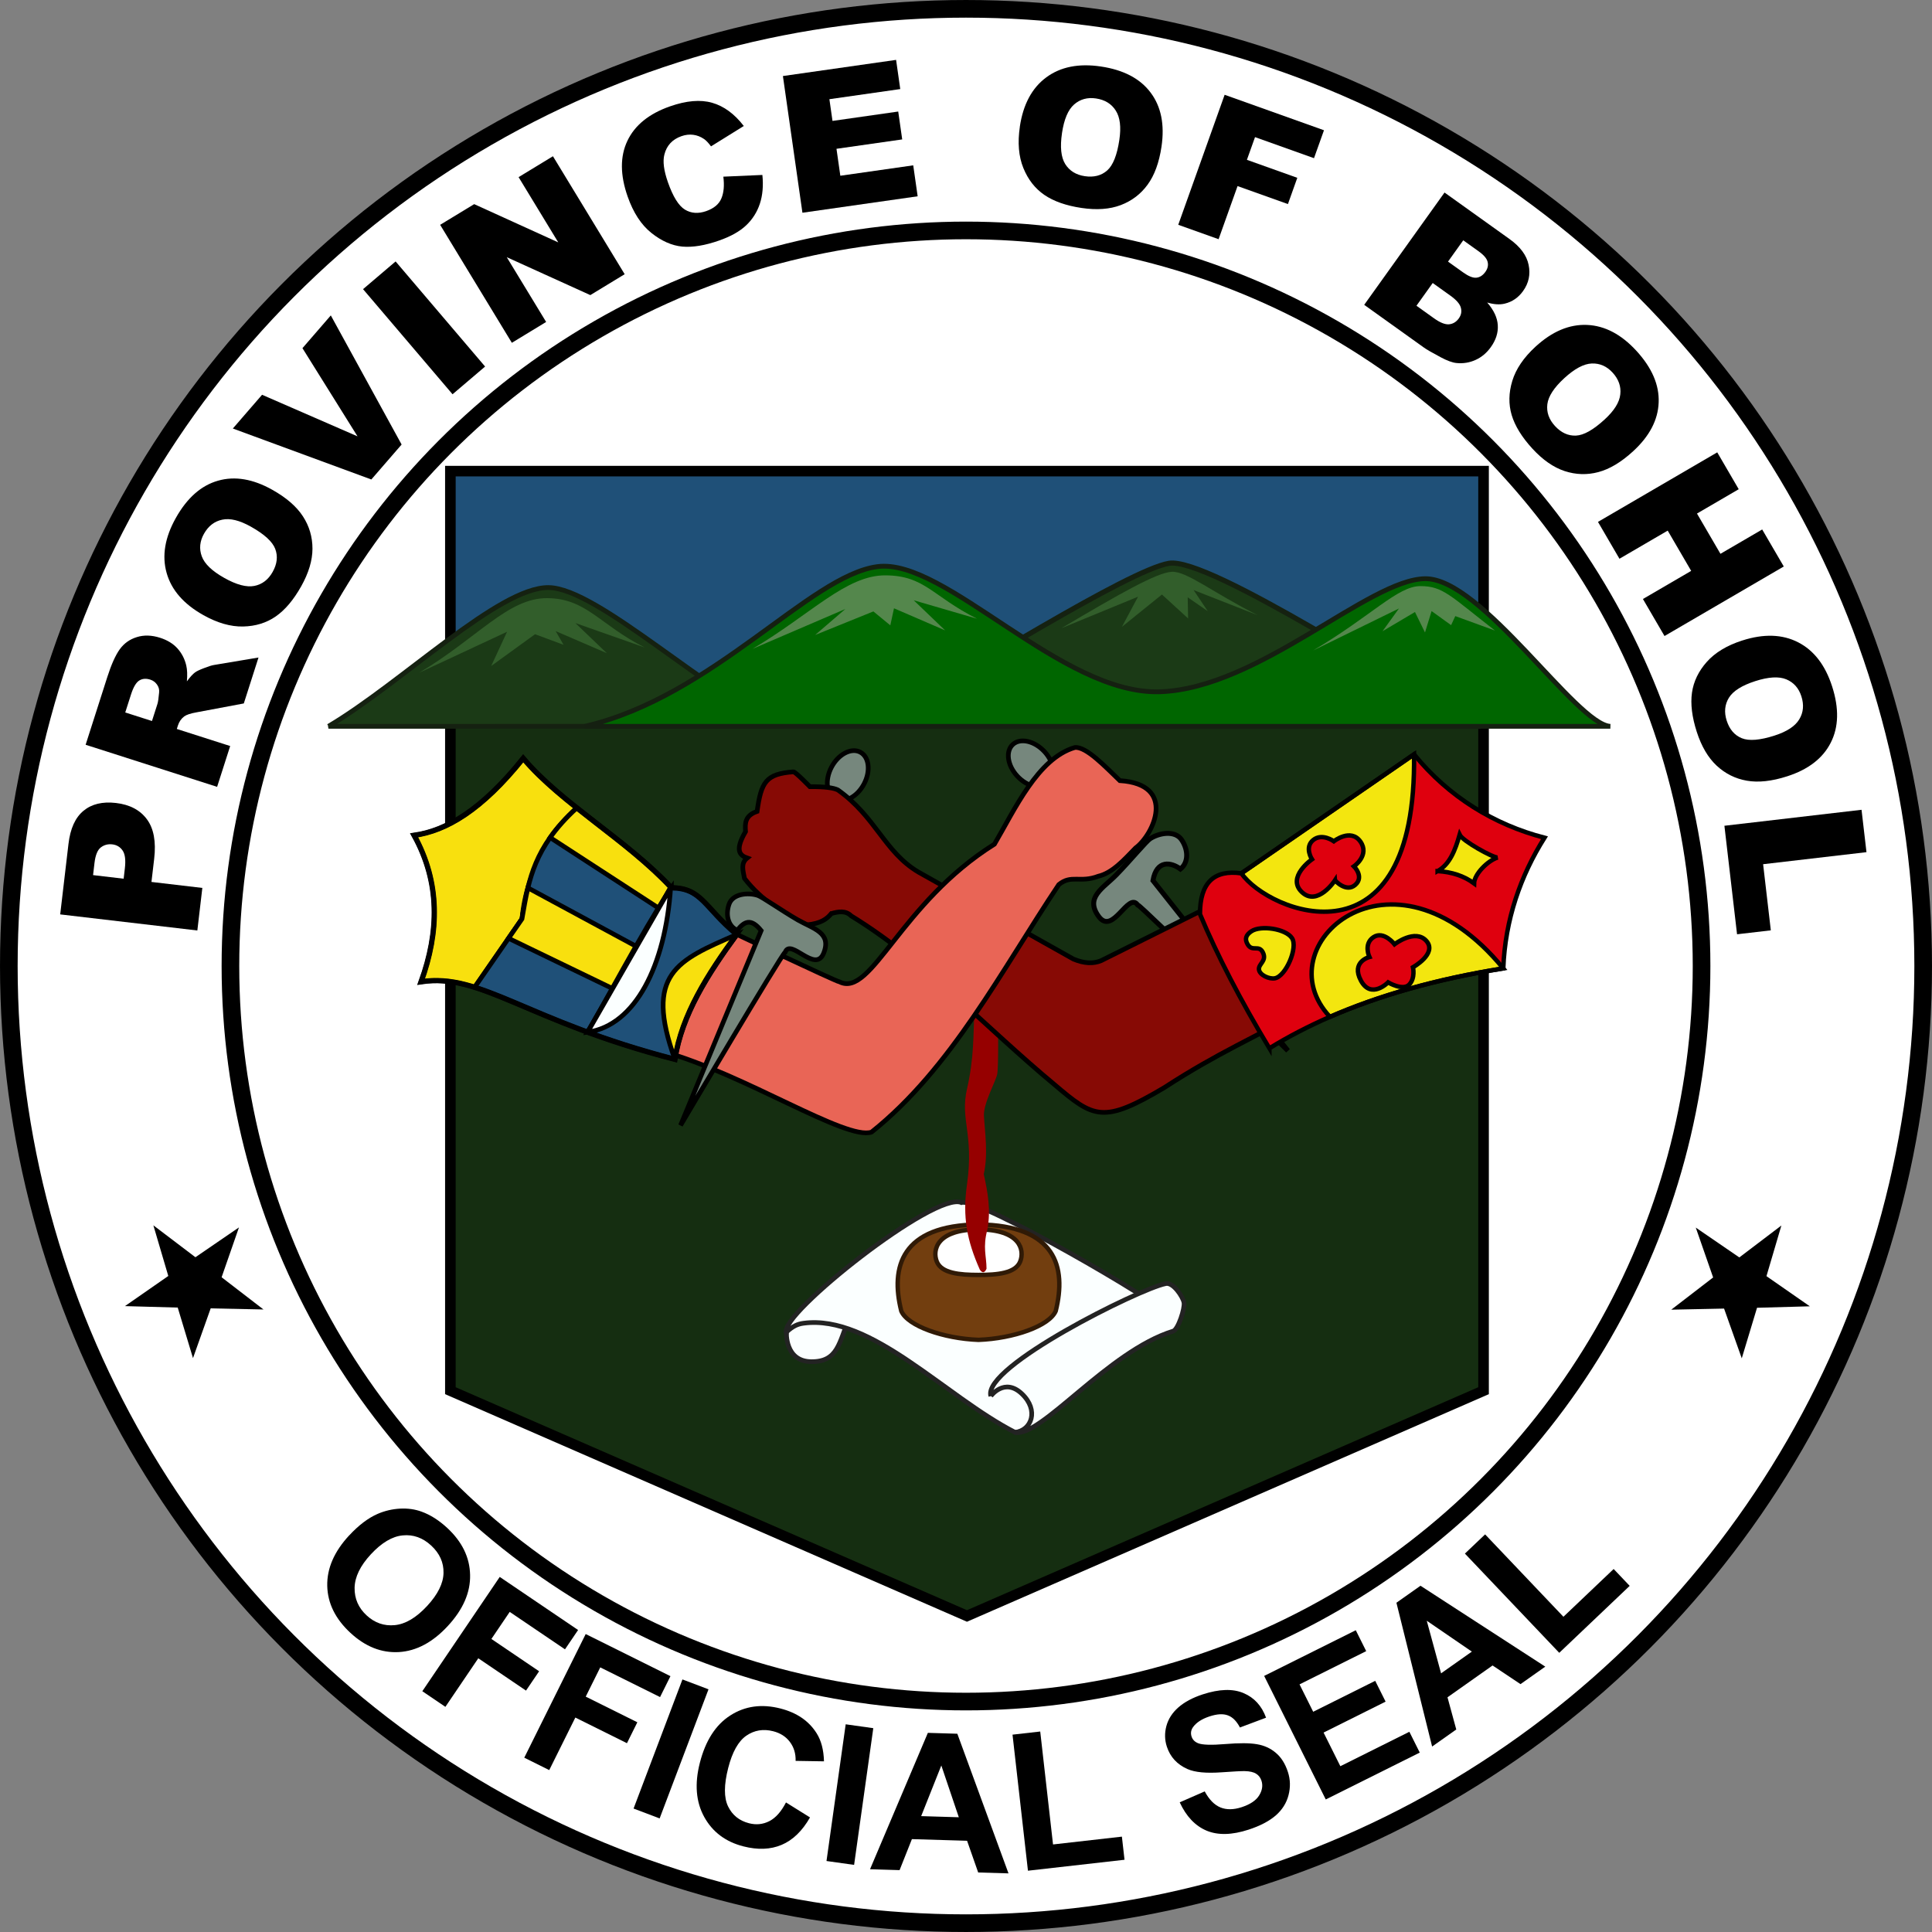 <?xml version="1.0" encoding="UTF-8" standalone="no"?>
<!-- Created with Inkscape (http://www.inkscape.org/) -->

<svg
   xmlns:dc="http://purl.org/dc/elements/1.1/"
   xmlns:cc="http://creativecommons.org/ns#"
   xmlns:rdf="http://www.w3.org/1999/02/22-rdf-syntax-ns#"
   xmlns:svg="http://www.w3.org/2000/svg"
   xmlns="http://www.w3.org/2000/svg"
   xmlns:sodipodi="http://sodipodi.sourceforge.net/DTD/sodipodi-0.dtd"
   xmlns:inkscape="http://www.inkscape.org/namespaces/inkscape"
   width="125mm"
   height="125mm"
   viewBox="0 0 125 125"
   version="1.1"
   id="svg7567"
   inkscape:version="0.92.2 (5c3e80d, 2017-08-06)"
   sodipodi:docname="Bohol Seal 1.svg">
  <rect x="0" y="0" width="125" height="125" fill="#808080" stroke="none"/>
  <defs
     id="defs7561" />
  <sodipodi:namedview
     id="base"
     pagecolor="#ffffff"
     bordercolor="#666666"
     borderopacity="1.0"
     inkscape:pageopacity="0.0"
     inkscape:pageshadow="2"
     inkscape:zoom="0.35"
     inkscape:cx="887.64905"
     inkscape:cy="10.506212"
     inkscape:document-units="mm"
     inkscape:current-layer="layer1"
     showgrid="false"
     fit-margin-top="0"
     fit-margin-left="0"
     fit-margin-right="0"
     fit-margin-bottom="0"
     inkscape:window-width="1920"
     inkscape:window-height="1017"
     inkscape:window-x="-8"
     inkscape:window-y="-8"
     inkscape:window-maximized="1" />
  <g
     inkscape:label="Layer 1"
     inkscape:groupmode="layer"
     id="layer1"
     transform="translate(129.024,-26.613)">
    <g
       id="g7870">
      <circle
         style="fill:#ffffff;fill-opacity:1;stroke:#000000;stroke-width:1.141;stroke-miterlimit:4;stroke-dasharray:none;stroke-opacity:1"
         r="61.929"
         cy="89.113"
         cx="-66.524"
         id="path3716" />
      <circle
         id="circle4523"
         cx="-66.524"
         cy="89.113"
         r="47.591"
         style="fill:none;fill-opacity:1;stroke:#000000;stroke-width:1.141;stroke-miterlimit:4;stroke-dasharray:none;stroke-opacity:1" />
      <g
         transform="matrix(1.141,0,0,1.141,100.767,10.619)"
         id="g5465">
        <g
           id="g5116">
          <g
             transform="translate(98.158)"
             id="g4810">
            <path
               style="fill:#1f5078;fill-opacity:1;stroke:none;stroke-width:0.265px;stroke-linecap:butt;stroke-linejoin:miter;stroke-opacity:1"
               d="M -215.428,40.732 V 92.876 l -29.293,12.774 -29.293,-12.774 V 40.732 Z"
               id="path4804"
               inkscape:connector-curvature="0"
               sodipodi:nodetypes="cccccc" />
            <path
               sodipodi:nodetypes="cccccc"
               inkscape:connector-curvature="0"
               id="path4806"
               d="m -215.428,55.235 v 37.641 l -29.293,12.774 -29.293,-12.774 V 55.235 Z"
               style="fill:#152e11;fill-opacity:1;stroke:none;stroke-width:0.265px;stroke-linecap:butt;stroke-linejoin:miter;stroke-opacity:1" />
            <path
               sodipodi:nodetypes="cccccc"
               inkscape:connector-curvature="0"
               id="path4808"
               d="M -215.428,40.732 V 92.876 l -29.293,12.774 -29.293,-12.774 V 40.732 Z"
               style="fill:none;fill-opacity:1;stroke:#000000;stroke-width:0.6;stroke-linecap:butt;stroke-linejoin:miter;stroke-miterlimit:4;stroke-dasharray:none;stroke-opacity:1" />
          </g>
          <g
             transform="matrix(1.245,0,0,1.245,158.145,-13.542)"
             id="g4828">
            <g
               transform="matrix(0.822,0,0,0.822,-124.206,9.814)"
               id="g4818">
              <path
                 sodipodi:nodetypes="cczc"
                 inkscape:connector-curvature="0"
                 id="path4812"
                 d="m -182.021,55.235 25.241,-3.33e-4 c -4.025,-1.583 -10.298,-7.666 -13.05,-7.688 -2.753,-0.022 -8.117,5.275 -12.19,7.688 z"
                 style="fill:#1b3a16;fill-opacity:1;stroke:#152111;stroke-width:0.265px;stroke-linecap:butt;stroke-linejoin:miter;stroke-opacity:1" />
              <path
                 style="fill:#1b3a16;fill-opacity:1;stroke:#152111;stroke-width:0.284px;stroke-linecap:butt;stroke-linejoin:miter;stroke-opacity:1"
                 d="m -151.892,55.233 h 33.735 c -3.942,-2.05 -15.081,-9.408 -17.295,-9.03 -2.214,0.377 -11.108,5.979 -16.44,9.03 z"
                 id="path4814"
                 inkscape:connector-curvature="0"
                 sodipodi:nodetypes="cczc" />
              <path
                 style="fill:#006600;fill-opacity:1;stroke:#152011;stroke-width:0.265px;stroke-linecap:butt;stroke-linejoin:miter;stroke-opacity:1"
                 d="m -167.812,55.235 h 56.819 c -1.896,-0.105 -7.119,-8.205 -10.253,-8.18 -3.134,0.025 -9.204,6.068 -14.684,6.264 -5.481,0.196 -11.91,-7.434 -15.677,-6.933 -3.766,0.502 -9.079,7.187 -16.206,8.849 z"
                 id="path4816"
                 inkscape:connector-curvature="0"
                 sodipodi:nodetypes="cczzzc" />
            </g>
            <path
               sodipodi:nodetypes="ccccccccczc"
               inkscape:connector-curvature="0"
               id="path4820"
               d="m -269.701,52.78 4.009,-1.87 -0.722,1.559 1.997,-1.447 1.297,0.482 -0.358,-0.624 2.328,1.005 -1.43,-1.371 3.153,1.11 c -2.048,-1.03 -2.644,-2.231 -4.435,-2.245 -1.791,-0.014 -3.19,1.832 -5.84,3.402 z"
               style="fill:#325e2b;fill-opacity:1;stroke:none;stroke-width:0.172px;stroke-linecap:butt;stroke-linejoin:miter;stroke-opacity:1" />
            <path
               sodipodi:nodetypes="ccccccccczc"
               inkscape:connector-curvature="0"
               id="path4822"
               d="m -254.503,51.685 4.22,-1.812 -1.377,1.184 2.652,-1.073 0.771,0.634 0.168,-0.776 2.328,1.005 -1.43,-1.371 2.884,0.841 c -2.048,-1.03 -2.375,-1.962 -4.166,-1.976 -1.791,-0.014 -3.4,1.773 -6.051,3.343 z"
               style="fill:#54874c;fill-opacity:1;stroke:none;stroke-width:0.172px;stroke-linecap:butt;stroke-linejoin:miter;stroke-opacity:1" />
            <path
               sodipodi:nodetypes="ccccccccczc"
               inkscape:connector-curvature="0"
               id="path4824"
               d="m -228.975,51.761 3.905,-1.911 -0.749,1.036 1.478,-0.875 0.457,0.931 0.3,-0.974 0.889,0.641 0.191,-0.412 1.809,0.659 c -2.048,-1.592 -2.375,-2.028 -3.405,-2.025 -1.03,0.002 -2.226,1.36 -4.876,2.93 z"
               style="fill:#54874c;fill-opacity:1;stroke:none;stroke-width:0.172px;stroke-linecap:butt;stroke-linejoin:miter;stroke-opacity:1" />
            <path
               sodipodi:nodetypes="ccccccccczc"
               inkscape:connector-curvature="0"
               id="path4826"
               d="m -240.448,50.75 3.495,-1.437 -0.734,1.372 1.822,-1.471 1.192,1.09 -0.019,-0.963 0.913,0.631 -0.646,-0.962 2.919,1.145 c -2.048,-1.03 -3.228,-2.008 -3.909,-1.976 -0.68,0.033 -2.383,1.002 -5.033,2.572 z"
               style="fill:#325e2b;fill-opacity:1;stroke:none;stroke-width:0.172px;stroke-linecap:butt;stroke-linejoin:miter;stroke-opacity:1" />
          </g>
        </g>
        <g
           id="g5401">
          <g
             transform="translate(0,-0.116)"
             id="g4590">
            <g
               id="g4580"
               style="stroke:#232323;stroke-opacity:1">
              <path
                 sodipodi:nodetypes="czccc"
                 inkscape:connector-curvature="0"
                 id="path4575"
                 d="m -156.799,89.666 c 0,0 -0.105,1.669 1.41,1.681 1.515,0.012 1.571,-1.088 2.151,-2.484 l -1.345,-0.222 c -0.724,0.264 -1.297,-0.257 -2.217,1.024 z"
                 style="fill:#fbffff;fill-opacity:1;stroke:#232323;stroke-width:0.265px;stroke-linecap:butt;stroke-linejoin:miter;stroke-opacity:1" />
              <path
                 sodipodi:nodetypes="cccscsc"
                 inkscape:connector-curvature="0"
                 id="path4571"
                 d="m -156.799,89.666 c -0.402,-0.987 8.409,-8.002 9.922,-7.342 0.955,-0.329 11.601,5.883 11.369,6.14 -2.246,1.859 -3.958,3.96 -6.524,5.414 -0.605,0.343 -0.972,1.512 -1.802,1.476 -3.983,-2.035 -8.148,-6.698 -11.993,-6.188 -0.339,0.045 -0.599,0.158 -0.972,0.499 z"
                 style="fill:#fbffff;fill-opacity:1;stroke:#232323;stroke-width:0.265px;stroke-linecap:butt;stroke-linejoin:miter;stroke-opacity:1" />
              <path
                 sodipodi:nodetypes="czcczcc"
                 inkscape:connector-curvature="0"
                 id="path4573"
                 d="m -145.21,93.295 c 0,0 0.774,-1.063 1.76,-0.128 0.986,0.935 0.55,2.076 -0.384,2.188 1.463,0.304 5.289,-4.614 8.967,-5.742 0.281,-0.094 0.669,-1.291 0.61,-1.618 -0.059,-0.327 -0.627,-1.194 -1.055,-1.071 -1.469,0.294 -10.393,4.72 -9.898,6.372 z"
                 style="fill:#fbffff;fill-opacity:1;stroke:#232323;stroke-width:0.265px;stroke-linecap:butt;stroke-linejoin:miter;stroke-opacity:1" />
            </g>
            <g
               id="g4569">
              <path
                 sodipodi:nodetypes="ccccc"
                 inkscape:connector-curvature="0"
                 id="path4560"
                 d="m -141.53,88.474 c -0.363,0.849 -2.396,1.562 -4.379,1.636 -1.984,-0.074 -4.017,-0.787 -4.379,-1.636 -0.623,-2.489 0.001,-4.861 4.379,-4.907 4.378,0.047 5.002,2.418 4.379,4.907 z"
                 style="fill:#723e0f;fill-opacity:1;stroke:#301a06;stroke-width:0.25;stroke-linecap:butt;stroke-linejoin:miter;stroke-miterlimit:4;stroke-dasharray:none;stroke-opacity:1" />
              <path
                 sodipodi:nodetypes="zzzzz"
                 inkscape:connector-curvature="0"
                 id="path4562"
                 d="m -143.547,85.674 c -0.267,0.661 -1.292,0.754 -2.363,0.754 -1.071,-10e-7 -2.096,-0.094 -2.363,-0.754 -0.267,-0.661 5.4e-4,-1.825 2.363,-1.825 2.362,-10e-7 2.63,1.164 2.363,1.825 z"
                 style="fill:#ffffff;fill-opacity:1;stroke:#301a06;stroke-width:0.25;stroke-linecap:butt;stroke-linejoin:miter;stroke-miterlimit:4;stroke-dasharray:none;stroke-opacity:1" />
            </g>
          </g>
          <g
             id="g5101">
            <path
               style="fill:#960000;fill-opacity:1;stroke:none;stroke-width:0.265px;stroke-linecap:butt;stroke-linejoin:miter;stroke-opacity:1"
               d="m -146.56,75.756 c -0.405,1.767 0.403,2.539 0,5.414 -0.267,1.866 -0.003,3.194 0.725,4.841 v 0 0 c 0.152,0.222 0.275,0.182 0.381,-0.049 -0.001,-0.725 -0.226,-1.204 0.05,-2.232 0.199,-1.097 0.031,-2.062 -0.207,-3.134 0.26,-1.134 0.061,-2.392 0.01,-3.308 -0.038,-0.684 0.659,-1.936 0.748,-2.339 0.093,-0.351 0.047,-3.274 0.047,-3.274 l -1.333,-0.561 c -0.067,1.605 -0.016,2.875 -0.421,4.642 z"
               id="path5059"
               inkscape:connector-curvature="0"
               sodipodi:nodetypes="zcccccccscccz" />
            <g
               id="g5057">
              <g
                 id="g4878"
                 transform="matrix(0.361,-0.329,0.329,0.361,-142.346,-3.857)">
                <ellipse
                   style="fill:#76877d;fill-opacity:1;stroke:#000000;stroke-width:0.542;stroke-miterlimit:4;stroke-dasharray:none;stroke-opacity:1"
                   id="path4862"
                   cx="-85.93"
                   cy="92.377"
                   rx="2.124"
                   ry="3.076"
                   transform="matrix(1,0.007,0.007,1,0,0)" />
              </g>
              <g
                 id="g4984">
                <path
                   style="fill:#76877d;fill-opacity:1;stroke:#000000;stroke-width:0.281;stroke-linecap:butt;stroke-linejoin:miter;stroke-miterlimit:4;stroke-dasharray:none;stroke-opacity:1"
                   d="m -138.104,63.635 c 0.817,-0.837 1.698,-1.911 1.932,-2.063 0.5,-0.325 1.408,-0.493 1.785,0.072 0.377,0.566 0.4,1.273 -0.072,1.651 -0.527,-0.388 -1.348,-0.543 -1.557,0.654 l 7.651,9.648 c 0,0 -8.278,-8.199 -8.522,-8.27 -0.539,-0.75 -1.4,1.746 -2.202,0.665 -0.802,-1.081 0.246,-1.607 0.985,-2.357 z"
                   id="path4870"
                   inkscape:connector-curvature="0"
                   sodipodi:nodetypes="cszcccczcc" />
                <g
                   id="g4944">
                  <ellipse
                     style="fill:#76877d;fill-opacity:1;stroke:#000000;stroke-width:0.542;stroke-miterlimit:4;stroke-dasharray:none;stroke-opacity:1"
                     id="ellipse4891"
                     cx="-85.93"
                     cy="92.377"
                     rx="2.124"
                     ry="3.076"
                     transform="matrix(-0.436,-0.221,-0.227,0.433,-169.818,-0.995)" />
                  <path
                     sodipodi:nodetypes="cccccccccccccccccc"
                     inkscape:connector-curvature="0"
                     id="path4939"
                     d="m -154.252,65.82 c 0.409,-0.116 0.808,-0.182 1.124,0.132 4.141,2.531 7.678,6.372 11.517,9.558 2.243,1.909 2.765,2.244 6.243,0.177 3.075,-2 5.208,-2.872 7.726,-4.316 l -4.233,-6.408 -7.086,3.531 c -0.433,0.177 -0.947,0.166 -1.567,-0.094 l -8.793,-4.934 c -1.929,-1.15 -2.404,-3.124 -4.56,-4.654 -0.244,-0.12 -0.724,-0.192 -1.59,-0.187 0,0 -0.842,-0.865 -0.935,-0.842 -1.565,0.121 -1.824,0.579 -2.058,2.245 -0.699,0.242 -0.689,0.69 -0.655,1.146 -0.613,1.048 -0.342,1.343 0.093,1.497 -0.377,0.303 -0.237,0.7 -0.152,1.158 0.989,1.272 2.145,1.941 3.543,2.631 0.781,-0.075 1.133,-0.335 1.382,-0.64 z"
                     style="fill:#870a05;fill-opacity:1;stroke:#000000;stroke-width:0.265px;stroke-linecap:butt;stroke-linejoin:miter;stroke-opacity:1" />
                </g>
                <g
                   id="g4782">
                  <path
                     sodipodi:nodetypes="cscccccc"
                     inkscape:connector-curvature="0"
                     id="path4743"
                     d="m -129.414,73.46 c 1.05,-0.645 2.192,-1.241 3.433,-1.783 2.753,-1.2 5.997,-2.134 9.829,-2.748 0.107,-2.774 0.983,-5.258 2.337,-7.408 -2.839,-0.737 -5.431,-2.309 -7.397,-4.729 l -9.79,6.747 c -1.541,-0.216 -2.351,0.52 -2.348,2.315 0.983,2.348 2.297,4.885 3.936,7.607 z"
                     style="fill:#df000e;fill-opacity:1;stroke:none;stroke-width:0.25;stroke-linecap:butt;stroke-linejoin:miter;stroke-miterlimit:4;stroke-dasharray:none;stroke-opacity:1" />
                  <path
                     style="fill:#f3e60f;fill-opacity:1;stroke:#000000;stroke-width:0.25;stroke-linecap:butt;stroke-linejoin:miter;stroke-miterlimit:4;stroke-dasharray:none;stroke-opacity:1"
                     d="m -125.981,71.678 c 2.753,-1.2 5.997,-2.134 9.829,-2.748 -6.354,-7.752 -13.602,-1.262 -9.829,2.748 z"
                     id="path4745"
                     inkscape:connector-curvature="0"
                     sodipodi:nodetypes="ccc" />
                  <path
                     style="fill:#f3e60f;fill-opacity:1;stroke:#000000;stroke-width:0.25;stroke-linecap:butt;stroke-linejoin:miter;stroke-miterlimit:4;stroke-dasharray:none;stroke-opacity:1"
                     d="m -121.212,56.791 -9.79,6.747 c 1.537,2.228 9.966,5.626 9.79,-6.747 z"
                     id="path4747"
                     inkscape:connector-curvature="0"
                     sodipodi:nodetypes="ccc" />
                  <path
                     sodipodi:nodetypes="szsszss"
                     inkscape:connector-curvature="0"
                     id="path4749"
                     d="m -129.1,69.491 c 0.624,-0.122 1.32,-1.747 0.966,-2.28 -0.354,-0.533 -1.773,-0.741 -2.301,-0.386 -0.321,0.216 -0.386,0.446 -0.213,0.741 0.264,0.452 0.644,-0.003 0.87,0.47 0.226,0.472 -0.248,0.629 -0.229,0.942 0.021,0.329 0.587,0.575 0.907,0.513 z"
                     style="fill:#f3e60f;fill-opacity:1;stroke:#000000;stroke-width:0.25;stroke-linecap:butt;stroke-linejoin:miter;stroke-miterlimit:4;stroke-dasharray:none;stroke-opacity:1" />
                  <path
                     sodipodi:nodetypes="ccccc"
                     inkscape:connector-curvature="0"
                     id="path4753"
                     d="m -119.877,63.414 c 0.811,0.045 1.501,0.276 2.07,0.696 0.01,-0.521 0.77,-1.289 1.333,-1.467 -0.276,0.008 -1.979,-0.935 -2.152,-1.292 -0.252,0.878 -0.564,1.687 -1.251,2.064 z"
                     style="fill:#f3e60f;fill-opacity:1;stroke:#000000;stroke-width:0.25;stroke-linecap:butt;stroke-linejoin:miter;stroke-miterlimit:4;stroke-dasharray:none;stroke-opacity:1" />
                  <path
                     sodipodi:nodetypes="czczczczc"
                     inkscape:connector-curvature="0"
                     id="path4755"
                     d="m -125.694,63.935 c 0,0 -0.988,1.51 -1.877,0.67 -0.889,-0.84 0.571,-1.86 0.571,-1.86 0,0 -0.44,-0.675 0.066,-1.091 0.506,-0.417 1.174,0.066 1.174,0.066 0,0 0.961,-0.754 1.505,0.017 0.544,0.771 -0.364,1.406 -0.364,1.406 0,0 0.596,0.59 0.074,1.05 -0.522,0.46 -1.149,-0.256 -1.149,-0.256 z"
                     style="fill:#df000e;fill-opacity:1;stroke:#000000;stroke-width:0.25;stroke-linecap:butt;stroke-linejoin:miter;stroke-miterlimit:4;stroke-dasharray:none;stroke-opacity:1" />
                  <path
                     sodipodi:nodetypes="cczczczczc"
                     inkscape:connector-curvature="0"
                     id="path4755-1"
                     d="m -124.222,69.627 c 0.581,1.076 1.539,0.096 1.539,0.096 0,0 0.836,0.5 1.195,0.128 0.36,-0.372 0.215,-0.986 0.215,-0.986 0,0 1.391,-0.774 0.762,-1.491 -0.629,-0.716 -1.807,0.186 -1.807,0.186 0,0 -0.614,-0.786 -1.193,-0.402 -0.58,0.385 -0.232,1.127 -0.232,1.127 0,0 -1.061,0.266 -0.479,1.342 z"
                     style="fill:#df000e;fill-opacity:1;stroke:#000000;stroke-width:0.25;stroke-linecap:butt;stroke-linejoin:miter;stroke-miterlimit:4;stroke-dasharray:none;stroke-opacity:1" />
                  <path
                     style="fill:none;fill-opacity:1;stroke:#000000;stroke-width:0.25;stroke-linecap:butt;stroke-linejoin:miter;stroke-miterlimit:4;stroke-dasharray:none;stroke-opacity:1"
                     d="m -129.414,73.46 c 1.05,-0.645 2.192,-1.241 3.433,-1.783 2.753,-1.2 5.997,-2.134 9.829,-2.748 0.107,-2.774 0.983,-5.258 2.337,-7.408 -2.839,-0.737 -5.431,-2.309 -7.397,-4.729 l -9.79,6.747 c -1.541,-0.216 -2.351,0.52 -2.348,2.315 0.983,2.348 2.297,4.885 3.936,7.607 z"
                     id="path4772"
                     inkscape:connector-curvature="0"
                     sodipodi:nodetypes="cscccccc" />
                </g>
              </g>
              <g
                 transform="matrix(-0.966,0.259,0.259,0.966,-305.925,40.469)"
                 id="g4897">
                <g
                   id="g4893"
                   transform="matrix(0.361,-0.329,0.329,0.361,-142.267,-5.073)" />
                <g
                   id="g5019">
                  <g
                     transform="matrix(-0.966,0.259,0.259,0.966,-305.975,40.089)"
                     id="g4914">
                    <path
                       sodipodi:nodetypes="cccccccccccc"
                       inkscape:connector-curvature="0"
                       id="path4845"
                       d="m -163.826,73.663 0.795,-5.566 2.572,-1.462 c 0,0 6.525,3.099 6.688,3.099 1.808,0.885 3.435,-4.472 8.77,-7.811 1.135,-1.93 2.45,-4.861 4.554,-5.478 0.645,-0.078 1.766,1.124 2.555,1.877 3.268,0.207 1.903,3.08 0.889,3.819 -0.645,0.666 -1.313,1.415 -2.11,1.601 -1.044,0.395 -1.523,-0.111 -2.239,0.473 -3.229,4.826 -6.09,10.421 -10.617,14.032 -1.443,0.49 -7.197,-3.288 -11.857,-4.584 z"
                       style="fill:#e96556;fill-opacity:1;stroke:#000000;stroke-width:0.265px;stroke-linecap:butt;stroke-linejoin:miter;stroke-opacity:1" />
                    <g
                       id="g4860">
                      <g
                         id="g4717">
                        <path
                           style="fill:#f8e00e;fill-opacity:1;stroke:#000000;stroke-width:0.265px;stroke-linecap:butt;stroke-linejoin:miter;stroke-opacity:1"
                           d="m -168.676,59.866 c -1.138,-0.905 -2.202,-1.818 -3.039,-2.81 -2.354,2.941 -4.359,4.108 -6.185,4.366 1.488,2.696 1.419,5.473 0.397,8.301 1.029,-0.157 1.979,-0.017 3.034,0.313 l 2.683,-3.875 c 0.298,-2.954 1.645,-4.692 3.11,-6.295 z"
                           id="path4666"
                           inkscape:connector-curvature="0"
                           sodipodi:nodetypes="ccccccc" />
                        <g
                           id="g4704">
                          <g
                             id="g4682">
                            <path
                               style="fill:#1f5078;fill-opacity:1;stroke:#000000;stroke-width:0.265px;stroke-linecap:butt;stroke-linejoin:miter;stroke-opacity:1"
                               d="m -163.314,64.398 c -1.577,-1.692 -3.549,-3.087 -5.362,-4.532 -0.638,0.58 -1.129,1.139 -1.513,1.683 -0.696,0.988 -1.038,1.928 -1.259,2.851 -0.141,0.591 -0.234,1.174 -0.338,1.76 l -0.761,1.099 -1.922,2.777 c 1.633,0.52 3.575,1.507 6.403,2.545 0.343,-0.58 0.839,-1.474 1.399,-2.481 0.424,-0.762 0.884,-1.589 1.342,-2.393 0.438,-0.768 0.874,-1.516 1.274,-2.168 0.264,-0.43 0.513,-0.819 0.737,-1.142 z"
                               id="path4668"
                               inkscape:connector-curvature="0"
                               sodipodi:nodetypes="ccssccccsssc" />
                            <g
                               id="g4676">
                              <path
                                 style="fill:#f8e00e;fill-opacity:1;stroke:#000000;stroke-width:0.265px;stroke-linecap:butt;stroke-linejoin:miter;stroke-opacity:1"
                                 d="m -171.448,64.401 c -0.141,0.591 -0.234,1.174 -0.338,1.76 l -0.761,1.099 5.88,2.841 c 0.424,-0.762 0.884,-1.589 1.342,-2.393 z"
                                 id="path4670"
                                 inkscape:connector-curvature="0"
                                 sodipodi:nodetypes="cccccc" />
                              <path
                                 style="fill:#f8e00e;fill-opacity:1;stroke:#000000;stroke-width:0.265px;stroke-linecap:butt;stroke-linejoin:miter;stroke-opacity:1"
                                 d="m -163.314,64.398 c -1.577,-1.692 -3.549,-3.087 -5.362,-4.532 -0.638,0.58 -1.129,1.139 -1.513,1.683 l 6.138,3.991 c 0.264,-0.43 0.513,-0.819 0.737,-1.142 z"
                                 id="path4672"
                                 inkscape:connector-curvature="0"
                                 sodipodi:nodetypes="ccccc" />
                            </g>
                          </g>
                          <g
                             id="g4693">
                            <path
                               style="fill:#1f5078;fill-opacity:1;stroke:#000000;stroke-width:0.265px;stroke-linecap:butt;stroke-linejoin:miter;stroke-opacity:1"
                               d="m -163.116,74.122 c 0.388,-2.521 1.854,-4.818 3.506,-7.078 -1.861,-1.557 -2.013,-2.647 -3.748,-2.662 l -4.708,8.2 c 1.385,0.507 3.038,1.046 4.95,1.54 z"
                               id="path4684"
                               inkscape:connector-curvature="0"
                               sodipodi:nodetypes="ccccc" />
                            <path
                               sodipodi:nodetypes="ccc"
                               inkscape:connector-curvature="0"
                               id="path4686"
                               d="m -163.358,64.382 -4.708,8.2 c 2.707,-0.382 4.411,-3.782 4.708,-8.2 z"
                               style="fill:#fbffff;fill-opacity:1;stroke:#000000;stroke-width:0.265px;stroke-linecap:butt;stroke-linejoin:miter;stroke-opacity:1" />
                            <path
                               sodipodi:nodetypes="ccc"
                               inkscape:connector-curvature="0"
                               id="path4688"
                               d="m -163.116,74.122 c 0.388,-2.521 1.854,-4.818 3.506,-7.078 -3.4,1.473 -5.249,2.232 -3.506,7.078 z"
                               style="fill:#f8e00e;fill-opacity:1;stroke:#000000;stroke-width:0.265px;stroke-linecap:butt;stroke-linejoin:miter;stroke-opacity:1" />
                          </g>
                        </g>
                      </g>
                      <path
                         style="fill:none;stroke:#000000;stroke-width:0.3;stroke-linecap:butt;stroke-linejoin:miter;stroke-miterlimit:4;stroke-dasharray:none;stroke-opacity:1"
                         d="m -163.116,74.122 c 0.388,-2.521 1.854,-4.818 3.506,-7.078 -1.861,-1.557 -1.969,-2.631 -3.704,-2.646 -2.555,-2.742 -6.237,-4.776 -8.401,-7.342 -2.354,2.941 -4.359,4.108 -6.185,4.366 1.488,2.696 1.419,5.473 0.397,8.301 3.416,-0.52 5.959,2.223 14.387,4.399 z"
                         id="path4662"
                         inkscape:connector-curvature="0"
                         sodipodi:nodetypes="ccccccc" />
                    </g>
                  </g>
                  <path
                     style="fill:#76877d;fill-opacity:1;stroke:#000000;stroke-width:0.265;stroke-linecap:butt;stroke-linejoin:miter;stroke-miterlimit:4;stroke-dasharray:none;stroke-opacity:1"
                     d="m -137.978,63.608 c 0.775,-0.783 1.612,-1.789 1.834,-1.931 0.475,-0.304 1.337,-0.462 1.694,0.068 0.358,0.529 0.38,1.192 -0.068,1.545 -0.5,-0.363 -0.918,-0.502 -1.304,0.369 l 7.274,9.482 c 0,0 -8.043,-7.883 -8.275,-7.949 -0.512,-0.702 -1.329,1.634 -2.091,0.622 -0.761,-1.012 0.234,-1.504 0.935,-2.206 z"
                     id="path4895"
                     inkscape:connector-curvature="0"
                     sodipodi:nodetypes="cszcccczcc" />
                </g>
              </g>
            </g>
          </g>
        </g>
      </g>
      <g
         transform="matrix(1.141,0,0,1.141,100.767,10.619)"
         id="g5297">
        <g
           id="g5262">
          <g
             id="text5132"
             style="font-style:normal;font-variant:normal;font-weight:900;font-stretch:normal;font-size:10.583px;line-height:1.25;font-family:Arial;-inkscape-font-specification:'Arial Heavy';text-align:center;letter-spacing:0px;word-spacing:0px;text-anchor:middle;fill:#000000;fill-opacity:1;stroke:none;stroke-width:0.265"
             aria-label="PROVINCE OF BOHOL">
            <path
               inkscape:connector-curvature="0"
               id="path5164"
               style="font-size:10.936px;letter-spacing:0.265px;stroke-width:0.265"
               d="m -197.981,65.868 0.469,-3.994 q 0.153,-1.305 0.85,-1.879 0.697,-0.579 1.843,-0.445 1.177,0.138 1.757,0.927 0.58,0.783 0.41,2.236 l -0.154,1.315 2.885,0.339 -0.283,2.413 z m 3.598,-2.024 0.069,-0.589 q 0.082,-0.695 -0.124,-1.004 -0.211,-0.31 -0.588,-0.354 -0.366,-0.043 -0.649,0.171 -0.283,0.214 -0.362,0.888 l -0.08,0.684 z" />
            <path
               inkscape:connector-curvature="0"
               id="path5166"
               style="font-size:10.936px;letter-spacing:0.265px;stroke-width:0.265"
               d="m -189.083,58.635 -7.456,-2.386 1.229,-3.84 q 0.342,-1.068 0.706,-1.574 0.364,-0.506 0.973,-0.692 0.604,-0.188 1.316,0.04 0.62,0.199 0.988,0.608 0.363,0.408 0.494,0.96 0.084,0.352 0.036,0.903 0.269,-0.368 0.467,-0.512 0.132,-0.098 0.509,-0.241 0.378,-0.148 0.567,-0.177 l 2.518,-0.422 -0.833,2.604 -2.672,0.502 q -0.517,0.092 -0.708,0.233 -0.253,0.194 -0.354,0.509 l -0.065,0.203 3.026,0.968 z m -3.694,-3.733 0.311,-0.971 q 0.051,-0.158 0.094,-0.643 0.028,-0.244 -0.115,-0.446 -0.141,-0.208 -0.385,-0.286 -0.361,-0.116 -0.628,0.051 -0.267,0.167 -0.468,0.798 l -0.324,1.012 z" />
            <path
               inkscape:connector-curvature="0"
               id="path5168"
               style="font-size:10.936px;letter-spacing:0.265px;stroke-width:0.265"
               d="m -189.867,48.894 q -1.672,-0.938 -2.08,-2.392 -0.409,-1.454 0.524,-3.116 0.957,-1.704 2.391,-2.111 1.43,-0.41 3.079,0.516 1.197,0.672 1.738,1.508 0.539,0.829 0.539,1.833 -0.002,0.997 -0.64,2.133 -0.648,1.155 -1.442,1.707 -0.791,0.548 -1.852,0.571 -1.06,0.023 -2.257,-0.648 z m 1.193,-2.104 q 1.034,0.58 1.7,0.452 0.669,-0.133 1.04,-0.794 0.382,-0.68 0.148,-1.301 -0.233,-0.621 -1.379,-1.264 -0.964,-0.541 -1.626,-0.398 -0.664,0.136 -1.038,0.801 -0.358,0.638 -0.123,1.278 0.235,0.64 1.278,1.225 z" />
            <path
               inkscape:connector-curvature="0"
               id="path5170"
               style="font-size:10.936px;letter-spacing:0.265px;stroke-width:0.265"
               d="m -188.191,38.316 1.657,-1.913 5.412,2.357 -3.122,-5 1.608,-1.857 4.015,7.321 -1.717,1.982 z" />
            <path
               inkscape:connector-curvature="0"
               id="path5172"
               style="font-size:10.936px;letter-spacing:0.265px;stroke-width:0.265"
               d="m -180.808,30.414 1.846,-1.572 5.075,5.96 -1.846,1.572 z" />
            <path
               inkscape:connector-curvature="0"
               id="path5174"
               style="font-size:10.936px;letter-spacing:0.265px;stroke-width:0.265"
               d="m -176.436,26.766 1.93,-1.173 4.768,2.169 -2.25,-3.7 1.948,-1.185 4.067,6.689 -1.948,1.185 -4.738,-2.15 2.233,3.673 -1.944,1.182 z" />
            <path
               inkscape:connector-curvature="0"
               id="path5176"
               style="font-size:10.936px;letter-spacing:0.265px;stroke-width:0.265"
               d="m -160.377,24.035 2.213,-0.097 q 0.093,0.912 -0.142,1.629 -0.236,0.716 -0.78,1.23 -0.539,0.512 -1.532,0.86 -1.204,0.422 -2.092,0.343 -0.885,-0.086 -1.748,-0.774 -0.863,-0.688 -1.346,-2.063 -0.643,-1.834 -0.015,-3.158 0.631,-1.33 2.415,-1.956 1.396,-0.489 2.39,-0.204 0.999,0.284 1.797,1.317 l -1.859,1.155 q -0.224,-0.301 -0.395,-0.416 -0.283,-0.195 -0.61,-0.239 -0.327,-0.044 -0.669,0.076 -0.776,0.272 -0.97,1.042 -0.15,0.573 0.198,1.566 0.431,1.23 0.965,1.557 0.532,0.323 1.207,0.086 0.655,-0.23 0.859,-0.714 0.209,-0.486 0.114,-1.24 z" />
            <path
               inkscape:connector-curvature="0"
               id="path5178"
               style="font-size:10.936px;letter-spacing:0.265px;stroke-width:0.265"
               d="m -157,18.329 6.418,-0.916 0.236,1.655 -4.018,0.574 0.176,1.232 3.727,-0.532 0.226,1.581 -3.727,0.532 0.218,1.528 4.134,-0.59 0.251,1.755 -6.534,0.933 z" />
            <path
               inkscape:connector-curvature="0"
               id="path5180"
               style="font-size:10.936px;letter-spacing:0.265px;stroke-width:0.265"
               d="m -143.566,21.204 q 0.281,-1.896 1.495,-2.796 1.213,-0.9 3.099,-0.62 1.933,0.287 2.825,1.483 0.892,1.19 0.615,3.06 -0.201,1.357 -0.79,2.161 -0.583,0.799 -1.521,1.156 -0.932,0.353 -2.221,0.162 -1.31,-0.194 -2.109,-0.739 -0.794,-0.544 -1.193,-1.527 -0.399,-0.982 -0.198,-2.34 z m 2.391,0.366 q -0.174,1.173 0.183,1.749 0.362,0.577 1.112,0.689 0.771,0.114 1.268,-0.325 0.497,-0.439 0.69,-1.738 0.162,-1.093 -0.207,-1.661 -0.363,-0.572 -1.119,-0.684 -0.724,-0.107 -1.238,0.34 -0.514,0.447 -0.69,1.63 z" />
            <path
               inkscape:connector-curvature="0"
               id="path5182"
               style="font-size:10.936px;letter-spacing:0.265px;stroke-width:0.265"
               d="m -131.952,19.392 5.633,2.011 -0.566,1.584 -3.344,-1.194 -0.46,1.287 2.857,1.02 -0.531,1.489 -2.857,-1.02 -1.075,3.012 -2.288,-0.817 z" />
            <path
               inkscape:connector-curvature="0"
               id="path5184"
               style="font-size:10.936px;letter-spacing:0.265px;stroke-width:0.265"
               d="m -119.483,24.935 3.683,2.635 q 0.921,0.659 1.085,1.466 0.169,0.81 -0.313,1.483 -0.404,0.565 -1.045,0.717 -0.427,0.102 -0.991,-0.065 0.568,0.656 0.601,1.29 0.04,0.633 -0.395,1.241 -0.354,0.495 -0.867,0.726 -0.513,0.231 -1.077,0.175 -0.35,-0.034 -0.896,-0.326 -0.727,-0.388 -0.944,-0.544 l -3.396,-2.43 z m 0.198,3.917 0.856,0.612 q 0.46,0.329 0.75,0.3 0.297,-0.03 0.512,-0.33 0.199,-0.278 0.128,-0.565 -0.066,-0.284 -0.514,-0.604 l -0.869,-0.621 z m -1.79,2.502 1.003,0.718 q 0.508,0.363 0.844,0.335 0.339,-0.033 0.556,-0.337 0.202,-0.282 0.115,-0.601 -0.08,-0.32 -0.597,-0.689 l -0.999,-0.715 z" />
            <path
               inkscape:connector-curvature="0"
               id="path5186"
               style="font-size:10.936px;letter-spacing:0.265px;stroke-width:0.265"
               d="m -114.322,33.674 q 1.412,-1.296 2.921,-1.232 1.509,0.065 2.798,1.469 1.322,1.44 1.262,2.93 -0.056,1.487 -1.449,2.765 -1.011,0.928 -1.974,1.182 -0.956,0.254 -1.91,-0.059 -0.947,-0.313 -1.828,-1.273 -0.895,-0.976 -1.173,-1.902 -0.274,-0.923 0.034,-1.937 0.308,-1.015 1.319,-1.943 z m 1.628,1.789 q -0.873,0.802 -0.959,1.474 -0.082,0.677 0.431,1.235 0.527,0.574 1.19,0.546 0.663,-0.028 1.63,-0.917 0.814,-0.747 0.885,-1.421 0.078,-0.673 -0.438,-1.236 -0.495,-0.539 -1.176,-0.515 -0.681,0.024 -1.562,0.833 z" />
            <path
               inkscape:connector-curvature="0"
               id="path5188"
               style="font-size:10.936px;letter-spacing:0.265px;stroke-width:0.265"
               d="m -104.019,39.668 1.218,2.09 -2.367,1.38 1.331,2.283 2.367,-1.38 1.224,2.099 -6.763,3.943 -1.224,-2.099 2.736,-1.595 -1.331,-2.283 -2.736,1.595 -1.218,-2.09 z" />
            <path
               inkscape:connector-curvature="0"
               id="path5190"
               style="font-size:10.936px;letter-spacing:0.265px;stroke-width:0.265"
               d="m -102.601,50.337 q 1.825,-0.587 3.169,0.102 1.344,0.689 1.928,2.504 0.599,1.86 -0.079,3.189 -0.672,1.327 -2.472,1.906 -1.306,0.421 -2.287,0.248 -0.974,-0.169 -1.71,-0.852 -0.729,-0.68 -1.129,-1.92 -0.406,-1.261 -0.271,-2.218 0.136,-0.953 0.84,-1.746 0.704,-0.793 2.01,-1.214 z m 0.731,2.306 q -1.128,0.363 -1.487,0.939 -0.357,0.581 -0.125,1.302 0.239,0.742 0.853,0.993 0.614,0.251 1.864,-0.151 1.052,-0.339 1.398,-0.921 0.352,-0.579 0.118,-1.306 -0.224,-0.696 -0.853,-0.96 -0.629,-0.263 -1.767,0.103 z" />
            <path
               inkscape:connector-curvature="0"
               id="path5192"
               style="font-size:10.936px;letter-spacing:0.265px;stroke-width:0.265"
               d="m -95.837,59.936 0.28,2.403 -5.861,0.683 0.437,3.75 -1.915,0.223 -0.717,-6.153 z" />
          </g>
          <g
             id="text5132-9"
             style="font-style:normal;font-variant:normal;font-weight:bold;font-stretch:normal;font-size:10.583px;line-height:1.25;font-family:Arial;-inkscape-font-specification:'Arial Bold';text-align:center;letter-spacing:0px;word-spacing:0px;text-anchor:middle;fill:#000000;fill-opacity:1;stroke:none;stroke-width:1"
             aria-label="OFFICIAL SEAL">
            <path
               inkscape:connector-curvature="0"
               id="path5200"
               style="font-style:normal;font-variant:normal;font-weight:bold;font-stretch:normal;font-size:10.936px;font-family:Arial;-inkscape-font-specification:'Arial Bold';letter-spacing:0.212px;stroke-width:1"
               d="m -181.599,101.089 q 0.812,-0.878 1.626,-1.231 0.602,-0.258 1.262,-0.295 0.664,-0.033 1.223,0.172 0.747,0.27 1.449,0.919 1.27,1.175 1.301,2.666 0.035,1.495 -1.263,2.898 -1.288,1.391 -2.773,1.479 -1.482,0.084 -2.748,-1.088 -1.282,-1.186 -1.316,-2.666 -0.031,-1.484 1.238,-2.856 z m 1.232,1.067 q -0.903,0.976 -0.92,1.899 -0.013,0.919 0.68,1.561 0.694,0.642 1.597,0.554 0.911,-0.088 1.836,-1.088 0.914,-0.988 0.929,-1.876 0.019,-0.885 -0.699,-1.549 -0.717,-0.664 -1.613,-0.576 -0.892,0.084 -1.81,1.075 z" />
            <path
               inkscape:connector-curvature="0"
               id="path5202"
               style="font-style:normal;font-variant:normal;font-weight:bold;font-stretch:normal;font-size:10.936px;font-family:Arial;-inkscape-font-specification:'Arial Bold';letter-spacing:0.212px;stroke-width:1"
               d="m -177.447,109.917 4.39,-6.481 4.443,3.01 -0.743,1.096 -3.134,-2.123 -1.039,1.534 2.706,1.833 -0.743,1.096 -2.706,-1.833 -1.866,2.754 z" />
            <path
               inkscape:connector-curvature="0"
               id="path5204"
               style="font-style:normal;font-variant:normal;font-weight:bold;font-stretch:normal;font-size:10.936px;font-family:Arial;-inkscape-font-specification:'Arial Bold';letter-spacing:0.212px;stroke-width:1"
               d="m -171.666,113.686 3.483,-7.011 4.806,2.388 -0.589,1.186 -3.391,-1.684 -0.824,1.659 2.927,1.454 -0.589,1.186 -2.927,-1.454 -1.48,2.979 z" />
            <path
               inkscape:connector-curvature="0"
               id="path5206"
               style="font-style:normal;font-variant:normal;font-weight:bold;font-stretch:normal;font-size:10.936px;font-family:Arial;-inkscape-font-specification:'Arial Bold';letter-spacing:0.212px;stroke-width:1"
               d="m -165.468,116.57 2.771,-7.321 1.478,0.56 -2.771,7.321 z" />
            <path
               inkscape:connector-curvature="0"
               id="path5208"
               style="font-style:normal;font-variant:normal;font-weight:bold;font-stretch:normal;font-size:10.936px;font-family:Arial;-inkscape-font-specification:'Arial Bold';letter-spacing:0.212px;stroke-width:1"
               d="m -156.827,116.223 1.364,0.851 q -0.659,1.154 -1.611,1.556 -0.945,0.398 -2.166,0.085 -1.511,-0.386 -2.22,-1.665 -0.708,-1.283 -0.25,-3.073 0.484,-1.893 1.73,-2.688 1.246,-0.8 2.84,-0.392 1.392,0.356 2.05,1.401 0.393,0.619 0.419,1.595 l -1.608,-0.026 q 0.016,-0.624 -0.326,-1.075 -0.337,-0.45 -0.947,-0.606 -0.843,-0.216 -1.526,0.255 -0.677,0.472 -1.024,1.827 -0.368,1.438 -0.007,2.181 0.361,0.743 1.189,0.955 0.61,0.156 1.149,-0.119 0.539,-0.275 0.944,-1.059 z" />
            <path
               inkscape:connector-curvature="0"
               id="path5210"
               style="font-style:normal;font-variant:normal;font-weight:bold;font-stretch:normal;font-size:10.936px;font-family:Arial;-inkscape-font-specification:'Arial Bold';letter-spacing:0.212px;stroke-width:1"
               d="m -154.528,119.545 1.088,-7.752 1.565,0.22 -1.088,7.752 z" />
            <path
               inkscape:connector-curvature="0"
               id="path5212"
               style="font-style:normal;font-variant:normal;font-weight:bold;font-stretch:normal;font-size:10.936px;font-family:Arial;-inkscape-font-specification:'Arial Bold';letter-spacing:0.212px;stroke-width:1"
               d="m -144.208,120.246 -1.719,-0.051 -0.63,-1.798 -3.128,-0.093 -0.699,1.758 -1.676,-0.05 3.28,-7.734 1.671,0.05 z m -2.817,-3.182 -0.992,-2.936 -1.143,2.872 z" />
            <path
               inkscape:connector-curvature="0"
               id="path5214"
               style="font-style:normal;font-variant:normal;font-weight:bold;font-stretch:normal;font-size:10.936px;font-family:Arial;-inkscape-font-specification:'Arial Bold';letter-spacing:0.212px;stroke-width:1"
               d="m -143.105,120.095 -0.875,-7.715 1.571,-0.178 0.726,6.404 3.905,-0.443 0.149,1.311 z" />
            <path
               inkscape:connector-curvature="0"
               id="path5216"
               style="font-style:normal;font-variant:normal;font-weight:bold;font-stretch:normal;font-size:10.936px;font-family:Arial;-inkscape-font-specification:'Arial Bold';letter-spacing:0.212px;stroke-width:1"
               d="m -134.497,116.217 1.416,-0.619 q 0.372,0.693 0.886,0.907 0.519,0.213 1.204,-0.011 0.726,-0.237 0.992,-0.661 0.27,-0.431 0.135,-0.842 -0.086,-0.264 -0.303,-0.395 -0.214,-0.138 -0.644,-0.149 -0.294,-0.005 -1.309,0.068 -1.306,0.095 -1.936,-0.183 -0.886,-0.391 -1.174,-1.274 -0.185,-0.569 -0.026,-1.165 0.163,-0.604 0.682,-1.06 0.525,-0.458 1.383,-0.738 1.401,-0.457 2.307,-0.073 0.911,0.382 1.281,1.396 l -1.481,0.556 q -0.284,-0.542 -0.685,-0.687 -0.398,-0.151 -1.032,0.056 -0.655,0.214 -0.938,0.604 -0.182,0.25 -0.088,0.54 0.086,0.264 0.371,0.379 0.362,0.146 1.543,0.047 1.181,-0.099 1.795,0.01 0.617,0.102 1.069,0.488 0.455,0.379 0.685,1.085 0.209,0.64 0.035,1.314 -0.173,0.674 -0.734,1.16 -0.562,0.481 -1.532,0.797 -1.411,0.46 -2.38,0.057 -0.97,-0.408 -1.525,-1.609 z" />
            <path
               inkscape:connector-curvature="0"
               id="path5218"
               style="font-style:normal;font-variant:normal;font-weight:bold;font-stretch:normal;font-size:10.936px;font-family:Arial;-inkscape-font-specification:'Arial Bold';letter-spacing:0.212px;stroke-width:1"
               d="m -126.218,116.055 -3.493,-7.006 5.195,-2.59 0.591,1.185 -3.78,1.885 0.774,1.553 3.517,-1.754 0.589,1.18 -3.517,1.754 0.951,1.907 3.914,-1.952 0.589,1.18 z" />
            <path
               inkscape:connector-curvature="0"
               id="path5220"
               style="font-style:normal;font-variant:normal;font-weight:bold;font-stretch:normal;font-size:10.936px;font-family:Arial;-inkscape-font-specification:'Arial Bold';letter-spacing:0.212px;stroke-width:1"
               d="m -113.77,108.523 -1.405,0.992 -1.584,-1.058 -2.556,1.805 0.498,1.825 -1.37,0.967 -2.024,-8.154 1.365,-0.964 z m -4.164,-0.852 -2.557,-1.751 0.812,2.983 z" />
            <path
               inkscape:connector-curvature="0"
               id="path5222"
               style="font-style:normal;font-variant:normal;font-weight:bold;font-stretch:normal;font-size:10.936px;font-family:Arial;-inkscape-font-specification:'Arial Bold';letter-spacing:0.212px;stroke-width:1"
               d="m -112.978,107.74 -5.35,-5.627 1.146,-1.089 4.441,4.671 2.848,-2.708 0.909,0.956 z" />
          </g>
        </g>
        <g
           id="g5231"
           transform="translate(0.128)">
          <path
             transform="rotate(-11.247,-192.01,85.971)"
             inkscape:transform-center-y="0.36506321"
             inkscape:transform-center-x="0.030808425"
             d="m -187.135,89.285 -2.924,-0.645 -1.534,2.571 -0.29,-2.98 -2.919,-0.665 2.744,-1.197 -0.27,-2.982 1.986,2.24 2.752,-1.178 -1.517,2.581 z"
             inkscape:randomized="0"
             inkscape:rounded="0"
             inkscape:flatsided="false"
             sodipodi:arg2="1.1629129"
             sodipodi:arg1="0.53459432"
             sodipodi:r2="1.5904622"
             sodipodi:r1="4.1310706"
             sodipodi:cy="87.180054"
             sodipodi:cx="-190.69011"
             sodipodi:sides="5"
             id="path5225"
             style="fill:#000000;fill-opacity:1;stroke:none;stroke-width:0.2;stroke-miterlimit:4;stroke-dasharray:none;stroke-opacity:1"
             sodipodi:type="star" />
          <path
             sodipodi:type="star"
             style="fill:#000000;fill-opacity:1;stroke:none;stroke-width:0.2;stroke-miterlimit:4;stroke-dasharray:none;stroke-opacity:1"
             id="path5227"
             sodipodi:sides="5"
             sodipodi:cx="-190.69011"
             sodipodi:cy="87.180054"
             sodipodi:r1="4.1310706"
             sodipodi:r2="1.5904622"
             sodipodi:arg1="0.53459432"
             sodipodi:arg2="1.1629129"
             inkscape:flatsided="false"
             inkscape:rounded="0"
             inkscape:randomized="0"
             d="m -187.135,89.285 -2.924,-0.645 -1.534,2.571 -0.29,-2.98 -2.919,-0.665 2.744,-1.197 -0.27,-2.982 1.986,2.24 2.752,-1.178 -1.517,2.581 z"
             inkscape:transform-center-x="-0.030810806"
             inkscape:transform-center-y="0.36506372"
             transform="matrix(-0.981,-0.195,-0.195,0.981,-272.923,-35.798)" />
        </g>
      </g>
    </g>
  </g>
</svg>
